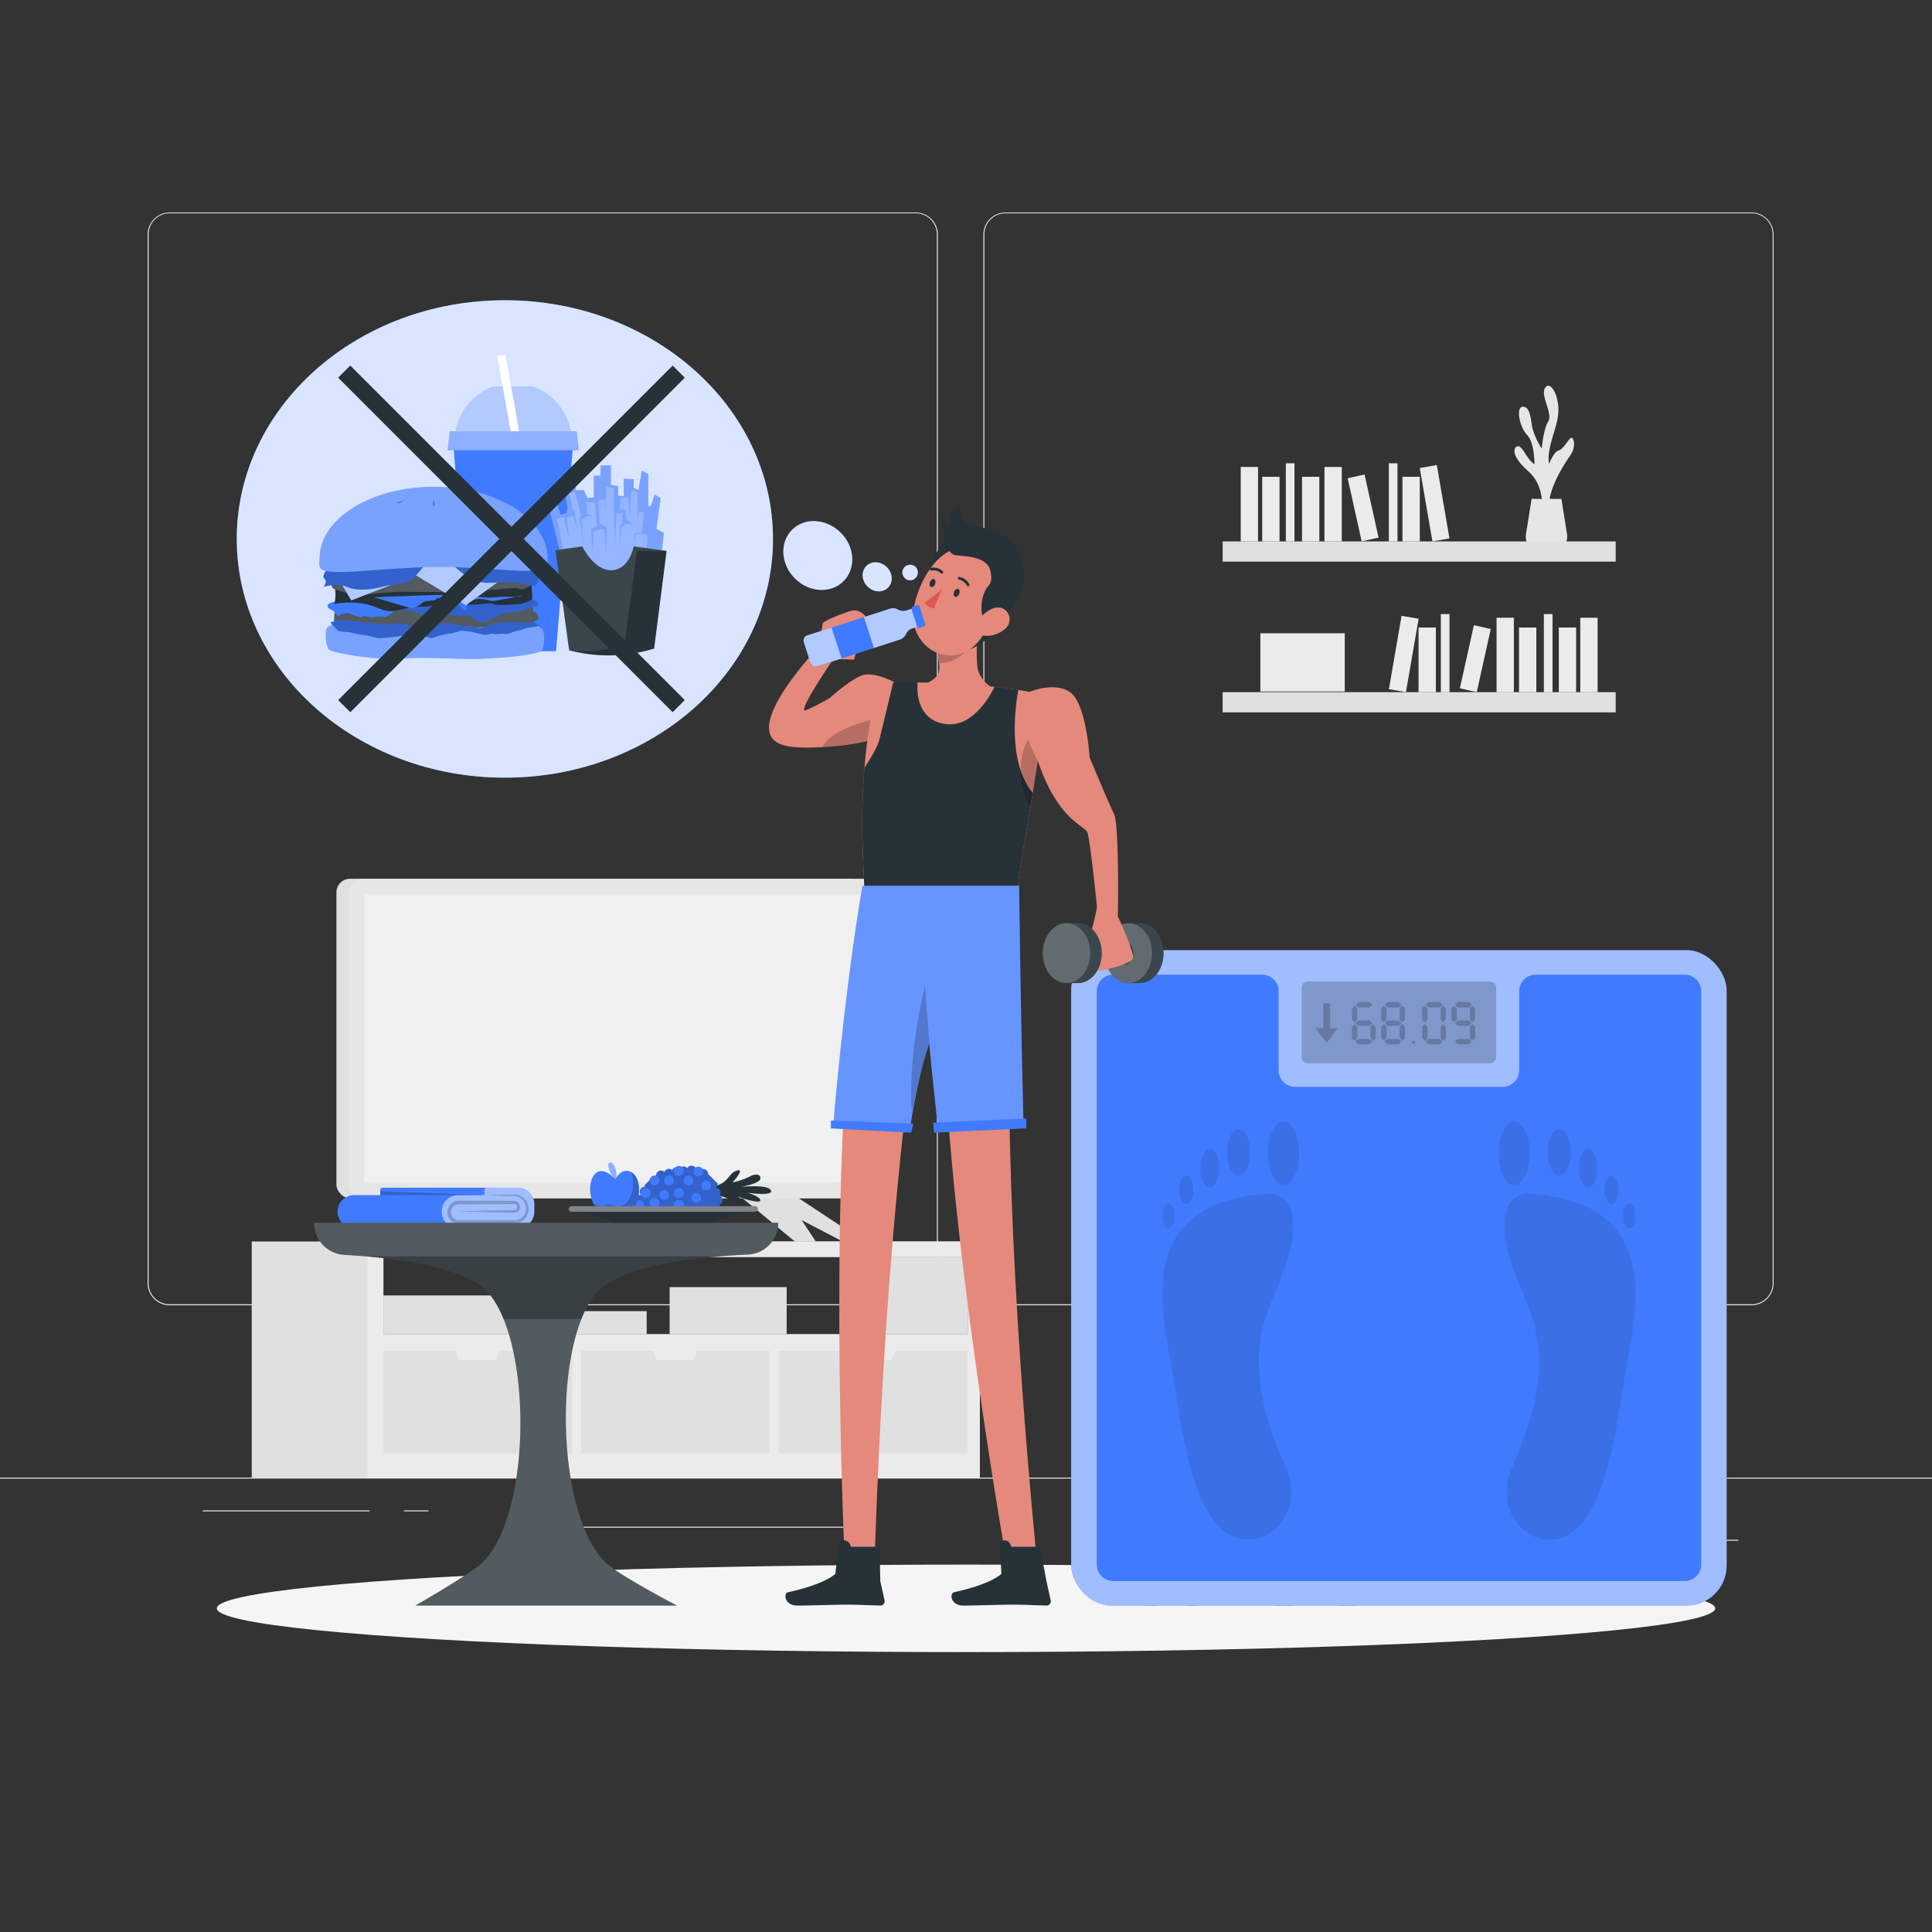 <svg xmlns="http://www.w3.org/2000/svg" viewBox="0 0 500 500"><rect x="0" y="0" width="500" height="500" fill="#333333" stroke="none"/><g id="freepik--background-complete--inject-59"><rect y="382.4" width="500" height="0.25" style="fill:#ebebeb"></rect><rect x="416.78" y="398.49" width="33.12" height="0.25" style="fill:#ebebeb"></rect><rect x="322.53" y="401.21" width="8.69" height="0.25" style="fill:#ebebeb"></rect><rect x="396.59" y="389.21" width="19.19" height="0.25" style="fill:#ebebeb"></rect><rect x="52.46" y="390.89" width="43.19" height="0.25" style="fill:#ebebeb"></rect><rect x="104.56" y="390.89" width="6.33" height="0.25" style="fill:#ebebeb"></rect><rect x="131.47" y="395.11" width="93.68" height="0.25" style="fill:#ebebeb"></rect><path d="M237,337.8H43.91a5.71,5.71,0,0,1-5.7-5.71V60.66A5.71,5.71,0,0,1,43.91,55H237a5.71,5.71,0,0,1,5.71,5.71V332.09A5.71,5.71,0,0,1,237,337.8ZM43.91,55.2a5.46,5.46,0,0,0-5.45,5.46V332.09a5.46,5.46,0,0,0,5.45,5.46H237a5.47,5.47,0,0,0,5.46-5.46V60.66A5.47,5.47,0,0,0,237,55.2Z" style="fill:#ebebeb"></path><path d="M453.31,337.8H260.21a5.72,5.72,0,0,1-5.71-5.71V60.66A5.72,5.72,0,0,1,260.21,55h193.1A5.71,5.71,0,0,1,459,60.66V332.09A5.71,5.71,0,0,1,453.31,337.8ZM260.21,55.2a5.47,5.47,0,0,0-5.46,5.46V332.09a5.47,5.47,0,0,0,5.46,5.46h193.1a5.47,5.47,0,0,0,5.46-5.46V60.66a5.47,5.47,0,0,0-5.46-5.46Z" style="fill:#ebebeb"></path><polygon points="204.12 308.4 195.69 308.4 190.12 308.4 205.71 321.3 208.57 321.3 211.12 321.3 207.48 315.77 218.1 321.3 220.66 321.3 223.68 321.3 204.12 308.4" style="fill:#e0e0e0"></polygon><polygon points="93.63 321.3 99.22 321.3 111.6 314.85 106.2 321.3 111.6 321.3 127.19 308.4 113.19 308.4 93.63 321.3" style="fill:#e0e0e0"></polygon><polygon points="108.74 321.3 121.62 308.4 113.19 308.4 93.63 321.3 96.65 321.3 111.6 313.08 106.2 321.3 108.74 321.3" style="fill:#f0f0f0"></polygon><path d="M65.15,321.3v61.18H253.57V321.3Zm185.34,24H99.22v-20H250.49Z" style="fill:#e0e0e0"></path><path d="M95.1,321.3v61.18H253.57V321.3Zm155.39,24H99.22v-20H250.49Z" style="fill:#ebebeb"></path><rect x="222.91" y="325.27" width="27.58" height="19.99" style="fill:#e0e0e0"></rect><rect x="99.22" y="335.26" width="39.94" height="10" style="fill:#e0e0e0"></rect><rect x="141.67" y="339.32" width="25.69" height="5.94" style="fill:#e0e0e0"></rect><rect x="173.3" y="333.11" width="30.29" height="12.15" style="fill:#e0e0e0"></rect><polygon points="129.29 349.61 128.55 352 118.73 352 118 349.61 99.22 349.61 99.22 376.16 148.07 376.16 148.07 349.61 129.29 349.61" style="fill:#e0e0e0"></polygon><polygon points="180.43 349.61 179.7 352 169.88 352 169.14 349.61 150.36 349.61 150.36 376.16 199.22 376.16 199.22 349.61 180.43 349.61" style="fill:#e0e0e0"></polygon><polygon points="231.58 349.61 230.84 352 221.02 352 220.29 349.61 201.51 349.61 201.51 376.16 250.36 376.16 250.36 349.61 231.58 349.61" style="fill:#e0e0e0"></polygon><rect x="87.06" y="227.42" width="136.85" height="82.69" rx="3.53" style="fill:#e0e0e0"></rect><rect x="90.27" y="227.42" width="136.85" height="82.69" rx="3.53" style="fill:#e6e6e6"></rect><rect x="121.37" y="204.36" width="74.65" height="128.81" transform="translate(427.46 110.06) rotate(90)" style="fill:#f0f0f0"></rect><circle cx="158.06" cy="167.78" r="18.94" style="fill:#e0e0e0"></circle><circle cx="158.06" cy="167.78" r="16.1" style="fill:#f0f0f0"></circle><polyline points="158.82 156.74 158.82 167.99 166.28 163.77" style="fill:#f0f0f0"></polyline><path d="M158.82,169a1,1,0,0,1-1-1V156.74a1,1,0,0,1,2,0v9.54l6-3.38a1,1,0,0,1,1.37.38,1,1,0,0,1-.38,1.36l-7.46,4.22A1,1,0,0,1,158.82,169Z" style="fill:#e0e0e0"></path><path d="M399,131.85s.92-6-3.48-9.89-4-6.16-2.75-6.46,2.41,3.56,4.35,4.62c0,0,.06-5.5-1.9-7.53s-3-7.25-1.13-7.34,2.06,3.1,2.45,5.36a18.94,18.94,0,0,0,2.46,5.46s.41-4.93,1.68-7-2.11-6.66-.81-8.69,3.62,1.84,3.43,6.18-3.09,9-2.42,13.52c0,0,1.28-3.18,2.43-3.47s2.31-2.4,3.08-3.18,1.74,1.92,0,4.43-6.18,9.23-5.51,14.66Z" style="fill:#e6e6e6"></path><path d="M396.38,129.11l-1.44,9a4.58,4.58,0,0,0,4.53,5.31H401a4.58,4.58,0,0,0,4.53-5.31l-1.44-9Z" style="fill:#e6e6e6"></path><rect x="316.42" y="140.12" width="101.72" height="5.23" style="fill:#e0e0e0"></rect><rect x="321.1" y="120.85" width="4.48" height="19.27" style="fill:#ebebeb"></rect><rect x="342.77" y="120.85" width="4.48" height="19.27" style="fill:#ebebeb"></rect><rect x="369.04" y="120.61" width="4.48" height="19.27" transform="translate(-16.73 64.95) rotate(-9.78)" style="fill:#ebebeb"></rect><rect x="326.66" y="123.39" width="4.48" height="16.73" style="fill:#ebebeb"></rect><rect x="336.96" y="123.39" width="4.48" height="16.73" style="fill:#ebebeb"></rect><rect x="362.96" y="123.39" width="4.48" height="16.73" style="fill:#ebebeb"></rect><rect x="350.53" y="123.11" width="4.48" height="16.73" transform="translate(-20.12 79.64) rotate(-12.53)" style="fill:#ebebeb"></rect><rect x="332.77" y="119.9" width="2.24" height="20.22" style="fill:#ebebeb"></rect><rect x="359.43" y="119.9" width="2.24" height="20.22" style="fill:#ebebeb"></rect><rect x="316.42" y="179.14" width="101.72" height="5.23" transform="translate(734.56 363.5) rotate(180)" style="fill:#e0e0e0"></rect><rect x="408.98" y="159.87" width="4.48" height="19.27" transform="translate(822.44 339.01) rotate(180)" style="fill:#ebebeb"></rect><rect x="387.31" y="159.87" width="4.48" height="19.27" transform="translate(779.1 339.01) rotate(180)" style="fill:#ebebeb"></rect><rect x="361.04" y="159.63" width="4.48" height="19.27" transform="translate(692.54 397.76) rotate(-170.22)" style="fill:#ebebeb"></rect><rect x="403.43" y="162.41" width="4.48" height="16.73" transform="translate(811.33 341.54) rotate(180)" style="fill:#ebebeb"></rect><rect x="393.13" y="162.41" width="4.48" height="16.73" transform="translate(790.73 341.54) rotate(180)" style="fill:#ebebeb"></rect><rect x="367.13" y="162.41" width="4.48" height="16.73" transform="translate(738.73 341.54) rotate(180)" style="fill:#ebebeb"></rect><rect x="379.56" y="162.12" width="4.48" height="16.73" transform="translate(717.53 419.72) rotate(-167.47)" style="fill:#ebebeb"></rect><rect x="399.55" y="158.91" width="2.24" height="20.22" transform="translate(801.34 338.05) rotate(180)" style="fill:#ebebeb"></rect><rect x="372.9" y="158.91" width="2.24" height="20.22" transform="translate(748.03 338.05) rotate(180)" style="fill:#ebebeb"></rect><rect x="326.18" y="163.89" width="21.84" height="15.07" transform="translate(674.2 342.85) rotate(180)" style="fill:#ebebeb"></rect></g><g id="freepik--Shadow--inject-59"><ellipse id="freepik--path--inject-59" cx="250" cy="416.24" rx="193.89" ry="11.32" style="fill:#f5f5f5"></ellipse></g><g id="freepik--Dumbbells--inject-59"><path d="M346.93,400h3c3.39,0,6.14,3.47,6.14,7.76s-2.75,7.76-6.14,7.76h-3c-3.4,0-6.14-3.47-6.14-7.76S343.53,400,346.93,400Z" style="fill:#263238"></path><path d="M346.93,400h3c3.39,0,6.14,3.47,6.14,7.76s-2.75,7.76-6.14,7.76h-3c-3.4,0-6.14-3.47-6.14-7.76S343.53,400,346.93,400Z" style="fill:#fff;opacity:0.1;isolation:isolate"></path><ellipse cx="346.93" cy="407.76" rx="6.14" ry="7.76" style="fill:#fff;opacity:0.2;isolation:isolate"></ellipse><path d="M334.67,404.75h11.16c1.32,0,2.39,1.35,2.39,3s-1.07,3-2.39,3H334.67c-1.32,0-2.39-1.35-2.39-3S333.35,404.75,334.67,404.75Z" style="fill:#263238"></path><path d="M330.93,400h3c3.39,0,6.14,3.47,6.14,7.76s-2.75,7.76-6.14,7.76h-3c-3.4,0-6.14-3.47-6.14-7.76S327.53,400,330.93,400Z" style="fill:#263238"></path><path d="M330.93,400h3c3.39,0,6.14,3.47,6.14,7.76s-2.75,7.76-6.14,7.76h-3c-3.4,0-6.14-3.47-6.14-7.76S327.53,400,330.93,400Z" style="fill:#fff;opacity:0.1;isolation:isolate"></path><ellipse cx="330.93" cy="407.76" rx="6.14" ry="7.76" style="fill:#fff;opacity:0.2;isolation:isolate"></ellipse><path d="M298.94,415.52h-2c-2.25,0-4.08-2.31-4.08-5.15s1.83-5.15,4.08-5.15h2c2.25,0,4.08,2.3,4.08,5.15S301.19,415.52,298.94,415.52Z" style="fill:#263238"></path><path d="M298.94,415.52h-2c-2.25,0-4.08-2.31-4.08-5.15s1.83-5.15,4.08-5.15h2c2.25,0,4.08,2.3,4.08,5.15S301.19,415.52,298.94,415.52Z" style="fill:#fff;opacity:0.1;isolation:isolate"></path><path d="M303,410.37c0-2.85-1.83-5.15-4.08-5.15s-4.08,2.3-4.08,5.15,1.83,5.15,4.08,5.15S303,413.21,303,410.37Z" style="fill:#fff;opacity:0.2;isolation:isolate"></path><path d="M307.08,412.37h-7.41a2.05,2.05,0,0,1,0-4h7.41a2.06,2.06,0,0,1,0,4Z" style="fill:#263238"></path><path d="M309.56,415.52h-2c-2.25,0-4.08-2.31-4.08-5.15s1.83-5.15,4.08-5.15h2c2.25,0,4.08,2.3,4.08,5.15S311.81,415.52,309.56,415.52Z" style="fill:#263238"></path><path d="M309.56,415.52h-2c-2.25,0-4.08-2.31-4.08-5.15s1.83-5.15,4.08-5.15h2c2.25,0,4.08,2.3,4.08,5.15S311.81,415.52,309.56,415.52Z" style="fill:#fff;opacity:0.1;isolation:isolate"></path><path d="M313.64,410.37c0-2.85-1.83-5.15-4.08-5.15s-4.07,2.3-4.07,5.15,1.82,5.15,4.07,5.15S313.64,413.21,313.64,410.37Z" style="fill:#fff;opacity:0.2;isolation:isolate"></path></g><g id="freepik--weighing-machine--inject-59"><rect x="277.22" y="245.9" width="169.63" height="169.63" rx="10.38" style="fill:#407BFF"></rect><rect x="277.22" y="245.9" width="169.63" height="169.63" rx="10.38" style="fill:#fff;opacity:0.5;isolation:isolate"></rect><path d="M393.16,256.51V277a4.27,4.27,0,0,1-4.27,4.27H335.18a4.27,4.27,0,0,1-4.27-4.27V256.51a4.27,4.27,0,0,0-4.27-4.27H288.12a4.27,4.27,0,0,0-4.27,4.27v148.4a4.27,4.27,0,0,0,4.27,4.27H436a4.27,4.27,0,0,0,4.27-4.27V256.51a4.27,4.27,0,0,0-4.27-4.27H397.43A4.27,4.27,0,0,0,393.16,256.51Z" style="fill:#407BFF"></path><rect x="336.87" y="254.04" width="50.33" height="21.13" rx="1.49" style="opacity:0.2;isolation:isolate"></rect><g style="opacity:0.2;isolation:isolate"><polygon points="362.01 260.73 362.7 260.04 362.01 259.35 359.05 259.35 358.36 260.04 359.05 260.73 362.01 260.73"></polygon><polygon points="359.05 268.88 358.36 269.56 359.05 270.25 362.01 270.25 362.7 269.56 362.01 268.88 359.05 268.88"></polygon><polygon points="358.36 264.8 359.05 265.49 362.01 265.49 362.7 264.8 362.01 264.11 359.05 264.11 358.36 264.8"></polygon><polygon points="358.84 263.89 358.84 260.94 358.15 260.25 357.46 260.94 357.46 263.89 358.15 264.58 358.84 263.89"></polygon><polygon points="358.84 265.71 358.15 265.02 357.46 265.71 357.46 268.67 358.15 269.36 358.84 268.67 358.84 265.71"></polygon><polygon points="362.91 260.25 362.22 260.94 362.22 263.89 362.91 264.58 363.6 263.89 363.6 260.94 362.91 260.25"></polygon><polygon points="362.22 265.71 362.22 268.67 362.91 269.36 363.6 268.67 363.6 265.71 362.91 265.02 362.22 265.71"></polygon></g><g style="opacity:0.2;isolation:isolate"><polygon points="354.45 260.73 355.14 260.04 354.45 259.35 351.49 259.35 350.81 260.04 351.49 260.73 354.45 260.73"></polygon><polygon points="351.49 268.88 350.81 269.56 351.49 270.25 354.45 270.25 355.14 269.56 354.45 268.88 351.49 268.88"></polygon><polygon points="350.81 264.8 351.49 265.49 354.45 265.49 355.14 264.8 354.45 264.11 351.49 264.11 350.81 264.8"></polygon><polygon points="351.28 263.89 351.28 260.94 350.59 260.25 349.9 260.94 349.9 263.89 350.59 264.58 351.28 263.89"></polygon><polygon points="351.28 265.71 350.59 265.02 349.9 265.71 349.9 268.67 350.59 269.36 351.28 268.67 351.28 265.71"></polygon><polygon points="354.66 265.71 354.66 268.67 355.35 269.36 356.04 268.67 356.04 265.71 355.35 265.02 354.66 265.71"></polygon></g><g style="opacity:0.2;isolation:isolate"><polygon points="372.61 260.73 373.3 260.04 372.61 259.35 369.66 259.35 368.97 260.04 369.66 260.73 372.61 260.73"></polygon><polygon points="369.66 268.88 368.97 269.56 369.66 270.25 372.61 270.25 373.3 269.56 372.61 268.88 369.66 268.88"></polygon><polygon points="369.44 263.89 369.44 260.94 368.76 260.25 368.07 260.94 368.07 263.89 368.76 264.58 369.44 263.89"></polygon><polygon points="369.44 265.71 368.76 265.02 368.07 265.71 368.07 268.67 368.76 269.36 369.44 268.67 369.44 265.71"></polygon><polygon points="373.51 260.25 372.82 260.94 372.82 263.89 373.51 264.58 374.2 263.89 374.2 260.94 373.51 260.25"></polygon><polygon points="372.82 265.71 372.82 268.67 373.51 269.36 374.2 268.67 374.2 265.71 373.51 265.02 372.82 265.71"></polygon></g><g style="opacity:0.2;isolation:isolate"><polygon points="380.17 260.73 380.86 260.04 380.17 259.35 377.21 259.35 376.53 260.04 377.21 260.73 380.17 260.73"></polygon><polygon points="377.21 268.88 376.53 269.56 377.21 270.25 380.17 270.25 380.86 269.56 380.17 268.88 377.21 268.88"></polygon><polygon points="376.53 264.8 377.21 265.49 380.17 265.49 380.86 264.8 380.17 264.11 377.21 264.11 376.53 264.8"></polygon><polygon points="377 263.89 377 260.94 376.32 260.25 375.63 260.94 375.63 263.89 376.32 264.58 377 263.89"></polygon><polygon points="381.07 260.25 380.38 260.94 380.38 263.89 381.07 264.58 381.76 263.89 381.76 260.94 381.07 260.25"></polygon><polygon points="380.38 265.71 380.38 268.67 381.07 269.36 381.76 268.67 381.76 265.71 381.07 265.02 380.38 265.71"></polygon></g><rect x="365.47" y="269.38" width="0.72" height="0.72" transform="translate(297.93 -179.68) rotate(45.01)" style="opacity:0.2;isolation:isolate"></rect><polygon points="344.23 266.1 344.23 259.65 342.44 259.65 342.44 266.1 340.48 266.1 343.33 269.95 346.18 266.1 344.23 266.1" style="opacity:0.2;isolation:isolate"></polygon><path d="M397.2,309a7.34,7.34,0,0,0-4.92.81,5.92,5.92,0,0,0-2.39,3.54c-2.6,9.77,5.39,21.57,7.41,30.46,3,13-1.28,25.05-6.08,36.21-3.86,9,1.41,17.57,8.65,18.38,15.05,1.7,18.27-28.13,20.56-42,1.83-11.11,5.45-25-.23-35.29C415.21,312,405.15,309.77,397.2,309Z" style="opacity:0.1;isolation:isolate"></path><path d="M391.86,306.64c2.24,0,4.06-3.67,4.06-8.2s-1.82-8.21-4.06-8.21-4.05,3.68-4.05,8.21S389.62,306.64,391.86,306.64Z" style="opacity:0.1;isolation:isolate"></path><path d="M403.52,304.21c1.64,0,3-2.69,3-6s-1.33-6-3-6-3,2.69-3,6S401.88,304.21,403.52,304.21Z" style="opacity:0.1;isolation:isolate"></path><path d="M411,307.33c1.35,0,2.45-2.23,2.45-5s-1.1-5-2.45-5-2.46,2.22-2.46,5S409.66,307.33,411,307.33Z" style="opacity:0.1;isolation:isolate"></path><ellipse cx="417.04" cy="307.92" rx="1.83" ry="3.71" style="opacity:0.1;isolation:isolate"></ellipse><path d="M421.66,317.9c.89,0,1.6-1.45,1.6-3.24s-.71-3.23-1.6-3.23-1.6,1.44-1.6,3.23S420.78,317.9,421.66,317.9Z" style="opacity:0.1;isolation:isolate"></path><path d="M334.18,313.37a5.92,5.92,0,0,0-2.39-3.54,7.36,7.36,0,0,0-4.93-.81c-7.94.75-18,3-23,12.07-5.68,10.31-2.06,24.18-.23,35.29,2.29,13.91,5.51,43.74,20.56,42,7.24-.81,12.51-9.39,8.65-18.38-4.8-11.16-9-23.21-6.08-36.21C328.79,334.94,336.78,323.14,334.18,313.37Z" style="opacity:0.1;isolation:isolate"></path><path d="M332.21,290.23c-2.24,0-4.06,3.68-4.06,8.21s1.82,8.2,4.06,8.2,4.05-3.67,4.05-8.2S334.45,290.23,332.21,290.23Z" style="opacity:0.1;isolation:isolate"></path><path d="M320.55,304.21c1.64,0,3-2.69,3-6s-1.33-6-3-6-3,2.69-3,6S318.91,304.21,320.55,304.21Z" style="opacity:0.1;isolation:isolate"></path><path d="M313.05,307.33c1.36,0,2.46-2.23,2.46-5s-1.1-5-2.46-5-2.45,2.22-2.45,5S311.7,307.33,313.05,307.33Z" style="opacity:0.1;isolation:isolate"></path><path d="M307,311.63c1,0,1.83-1.66,1.83-3.71s-.82-3.71-1.83-3.71-1.84,1.66-1.84,3.71S306,311.63,307,311.63Z" style="opacity:0.1;isolation:isolate"></path><path d="M302.41,317.9c.88,0,1.6-1.45,1.6-3.24s-.72-3.23-1.6-3.23-1.6,1.44-1.6,3.23S301.52,317.9,302.41,317.9Z" style="opacity:0.1;isolation:isolate"></path></g><g id="freepik--Table--inject-59"><path d="M182.83,307.21a7.49,7.49,0,0,0,4.25-1.11c1.75-1.25,2-2.79,3.85-3.2S189.6,306,189.6,306a19,19,0,0,0,4.31-1.45c1.44-.84,3-.81,2.88.48s-5,2.13-5,2.13,6.35-.65,7.55.67-2.13,1.36-5.87.86c0,0,3.47,1,3.28,2s-5.85-1-5.85-1,2.15,1.22,1.77,2.23-4.9-3.33-9.54-2.66S182.83,307.21,182.83,307.21Z" style="fill:#263238"></path><path d="M187,310.53a1.24,1.24,0,0,0-.77-1.16,1.28,1.28,0,0,0,.26-.74,1.25,1.25,0,0,0-1.26-1.25l-.12,0a1.23,1.23,0,0,0,.64-1.07,222.75,222.75,0,0,1-2.51-2.51,1.27,1.27,0,0,0-1.26-1.26,1.21,1.21,0,0,0-.88.37,1.25,1.25,0,0,0-.89-.37l-.08,0a1.24,1.24,0,0,0-1.18-.86,1.21,1.21,0,0,0-1.06.64,1.22,1.22,0,0,0-1.92.08,1.24,1.24,0,0,0-2,.44,1.22,1.22,0,0,0-2,.48,1.25,1.25,0,0,0-2.15.87.36.36,0,0,0,0,.1,1.29,1.29,0,0,0-.48-.1,222.75,222.75,0,0,1-2.51,2.51,1.34,1.34,0,0,0,.09.46l-.09,0a1.25,1.25,0,0,0-.91,2.11l-.09,0a1.24,1.24,0,0,0-.93,2.08,1.24,1.24,0,0,0-.8,1.16,1.25,1.25,0,0,0,2.38.53,37.77,37.77,0,0,0,8.51.73c4.21,0,7.78-.37,9-.88a1.25,1.25,0,0,0,2.44-.38,1.22,1.22,0,0,0-.32-.81A1.26,1.26,0,0,0,187,310.53Z" style="fill:#407BFF"></path><path d="M187,310.53a1.24,1.24,0,0,0-.77-1.16,1.28,1.28,0,0,0,.26-.74,1.25,1.25,0,0,0-1.26-1.25l-.12,0a1.23,1.23,0,0,0,.64-1.07,222.75,222.75,0,0,1-2.51-2.51,1.27,1.27,0,0,0-1.26-1.26,1.21,1.21,0,0,0-.88.37,1.25,1.25,0,0,0-.89-.37l-.08,0a1.24,1.24,0,0,0-1.18-.86,1.21,1.21,0,0,0-1.06.64,1.22,1.22,0,0,0-1.92.08,1.24,1.24,0,0,0-2,.44,1.22,1.22,0,0,0-2,.48,1.25,1.25,0,0,0-2.15.87.36.36,0,0,0,0,.1,1.29,1.29,0,0,0-.48-.1,222.75,222.75,0,0,1-2.51,2.51,1.34,1.34,0,0,0,.09.46l-.09,0a1.25,1.25,0,0,0-.91,2.11l-.09,0a1.24,1.24,0,0,0-.93,2.08,1.24,1.24,0,0,0-.8,1.16,1.25,1.25,0,0,0,2.38.53,37.77,37.77,0,0,0,8.51.73c4.21,0,7.78-.37,9-.88a1.25,1.25,0,0,0,2.44-.38,1.22,1.22,0,0,0-.32-.81A1.26,1.26,0,0,0,187,310.53Z" style="opacity:0.2"></path><path d="M170.65,305.49a1.26,1.26,0,1,1-1.26-1.26A1.25,1.25,0,0,1,170.65,305.49Z" style="fill:#407BFF"></path><path d="M173.16,309.27A1.26,1.26,0,1,1,171.9,308,1.26,1.26,0,0,1,173.16,309.27Z" style="fill:#407BFF"></path><path d="M174.42,305.49a1.26,1.26,0,1,1-1.26-1.26A1.26,1.26,0,0,1,174.42,305.49Z" style="fill:#407BFF"></path><path d="M176.93,308.74a1.26,1.26,0,1,1-1.26-1.25A1.25,1.25,0,0,1,176.93,308.74Z" style="fill:#407BFF"></path><path d="M168.39,308.74a1.26,1.26,0,1,1-1.25-1.25A1.25,1.25,0,0,1,168.39,308.74Z" style="fill:#407BFF"></path><path d="M170.65,311.25a1.26,1.26,0,1,1-1.26-1.25A1.25,1.25,0,0,1,170.65,311.25Z" style="fill:#407BFF"></path><path d="M166.66,311.78a1.26,1.26,0,1,1-2.51,0,1.26,1.26,0,0,1,2.51,0Z" style="fill:#407BFF"></path><path d="M179.44,305.49a1.26,1.26,0,1,1-1.26-1.26A1.25,1.25,0,0,1,179.44,305.49Z" style="fill:#407BFF"></path><circle cx="180.18" cy="310" r="1.26" style="fill:#407BFF"></circle><path d="M176.93,311.78a1.26,1.26,0,1,1-1.26-1.25A1.26,1.26,0,0,1,176.93,311.78Z" style="fill:#407BFF"></path><path d="M176.93,303a1.26,1.26,0,1,1-1.26-1.26A1.25,1.25,0,0,1,176.93,303Z" style="fill:#407BFF"></path><path d="M184,306.74a1.26,1.26,0,1,1-1.26-1.25A1.26,1.26,0,0,1,184,306.74Z" style="fill:#407BFF"></path><path d="M182,303.19a1.26,1.26,0,1,1-1.26-1.26A1.25,1.25,0,0,1,182,303.19Z" style="fill:#407BFF"></path><path d="M159.32,305.48s-2.41-3-1.77-4.34S160.12,302.77,159.32,305.48Z" style="fill:#407BFF"></path><path d="M159.32,305.48s-2.41-3-1.77-4.34S160.12,302.77,159.32,305.48Z" style="fill:#fff;opacity:0.4"></path><path d="M159.26,305.2s1.73-3.52,4.42-1.65c3.4,2.36,1.68,13.13-4.42,9.73a4.05,4.05,0,0,1-5.86-2.17C151.48,306.77,153.79,299.43,159.26,305.2Z" style="fill:#407BFF"></path><path d="M159.26,313.27s-3.6,2-5.58-1.62a4.45,4.45,0,0,0,4-.1c5.23,2.92,7.24-4.6,5.56-8.28a2.39,2.39,0,0,1,.48.28C167.08,305.9,165.36,316.68,159.26,313.27Z" style="opacity:0.2"></path><path d="M99,307.37h35a4.28,4.28,0,0,1,4.28,4.28v1.92a4.28,4.28,0,0,1-4.28,4.28H91.66a4.29,4.29,0,0,1-4.29-4.28h0a4.28,4.28,0,0,1,4.29-4.28h6.75V308A.62.62,0,0,1,99,307.37Z" style="fill:#407BFF"></path><path d="M126,307.37h8a4.28,4.28,0,0,1,4.28,4.28v1.92a4.28,4.28,0,0,1-4.28,4.28h-15.4a4.29,4.29,0,0,1-4.29-4.28h0a4.28,4.28,0,0,1,4.29-4.28h6.75V308A.62.62,0,0,1,126,307.37Z" style="fill:#fff;opacity:0.5;isolation:isolate"></path><path d="M125.41,309.29l4.57-.14,2.29,0c.39,0,.75,0,1.16,0a3.42,3.42,0,0,1,1.18.3,3.74,3.74,0,0,1,2.16,4.05,3.82,3.82,0,0,1-3.48,3.13c-3.09.09-6.11.06-9.17.09l-4.57,0a8.69,8.69,0,0,1-1.22,0,3,3,0,0,1-1.26-.5,3.08,3.08,0,0,1-1.29-2.31,3,3,0,0,1,1-2.43,2.84,2.84,0,0,1,1.18-.64,4.15,4.15,0,0,1,1.27-.11l4.57,0c3,0,6.1,0,9.15.07a1.58,1.58,0,0,1,1.31.56,1.53,1.53,0,0,1,.27,1.41,1.49,1.49,0,0,1-1,1,2,2,0,0,1-.66.06h-.57l-4.58-.07c-3-.09-6.1-.13-9.15-.25,3-.11,6.1-.16,9.15-.24l4.58-.07a6.19,6.19,0,0,0,1-.06.8.8,0,0,0-.37-1.55c-3,.06-6.1.05-9.15.07l-4.57,0a3.34,3.34,0,0,0-1,.09,1.85,1.85,0,0,0-.8.44,2.06,2.06,0,0,0,1,3.56,7.21,7.21,0,0,0,1.07,0l4.57,0,9.13.06a3.11,3.11,0,0,0,2.9-2.49,3.19,3.19,0,0,0-1.74-3.49,3.26,3.26,0,0,0-1-.31c-.34,0-.74,0-1.12,0l-2.29-.05Z" style="opacity:0.2"></path><polygon points="98.41 309.29 125.41 309.29 98.41 308.29 98.41 309.29" style="opacity:0.2"></polygon><path d="M81.27,316.45H201.41a8.24,8.24,0,0,1-7.88,8.23c-12.91.58-32.77,2.63-39.07,9.77-11.74,13.32-10.61,60.1,3.46,70.93,4.41,3.4,17.26,10.14,17.26,10.14H107.49s12-6.88,16.19-10.14c14-10.92,14.39-57.67,2.59-70.93-6-6.8-24.67-9-37.16-9.69A8.32,8.32,0,0,1,81.27,316.45Z" style="fill:#263238"></path><path d="M81.27,316.45H201.41a8.24,8.24,0,0,1-7.88,8.23c-12.91.58-32.77,2.63-39.07,9.77-11.74,13.32-10.61,60.1,3.46,70.93,4.41,3.4,17.26,10.14,17.26,10.14H107.49s12-6.88,16.19-10.14c14-10.92,14.39-57.67,2.59-70.93-6-6.8-24.67-9-37.16-9.69A8.32,8.32,0,0,1,81.27,316.45Z" style="fill:#fff;opacity:0.2"></path><path d="M186.53,325.12c-12.21,1-26.83,3.39-32.07,9.33a23.59,23.59,0,0,0-4,6.88H130.31a23.9,23.9,0,0,0-4-6.88c-5.26-5.91-20-8.34-32-9.33Z" style="opacity:0.3;isolation:isolate"></path><polygon points="194.63 312.87 148.68 312.87 158.72 316.45 184.59 316.45 194.63 312.87" style="fill:#263238"></polygon><path d="M195.39,313.61H147.92a.73.73,0,0,1-.73-.73h0a.73.73,0,0,1,.73-.72h47.47a.73.73,0,0,1,.73.72h0A.73.73,0,0,1,195.39,313.61Z" style="fill:#263238"></path><path d="M195.39,313.61H147.92a.73.73,0,0,1-.73-.73h0a.73.73,0,0,1,.73-.72h47.47a.73.73,0,0,1,.73.72h0A.73.73,0,0,1,195.39,313.61Z" style="fill:#fff;opacity:0.4"></path></g><g id="freepik--speech-bubble--inject-59"><ellipse cx="130.66" cy="139.48" rx="69.39" ry="61.78" style="fill:#407BFF"></ellipse><ellipse cx="130.66" cy="139.48" rx="69.39" ry="61.78" style="fill:#fff;opacity:0.8;isolation:isolate"></ellipse><path d="M218.29,150.42c3.27-3.28,3-8.91-.73-12.58s-9.31-4-12.58-.73-2.94,8.9.73,12.58S215,153.69,218.29,150.42Z" style="fill:#407BFF"></path><path d="M218.29,150.42c3.27-3.28,3-8.91-.73-12.58s-9.31-4-12.58-.73-2.94,8.9.73,12.58S215,153.69,218.29,150.42Z" style="fill:#fff;opacity:0.8;isolation:isolate"></path><ellipse cx="227.02" cy="149.28" rx="3.54" ry="3.97" transform="translate(-39.07 204.25) rotate(-45)" style="fill:#407BFF"></ellipse><ellipse cx="227.02" cy="149.28" rx="3.54" ry="3.97" transform="translate(-39.07 204.25) rotate(-45)" style="fill:#fff;opacity:0.8;isolation:isolate"></ellipse><path d="M236.78,149.72a2,2,0,1,0-2.65-.15A1.89,1.89,0,0,0,236.78,149.72Z" style="fill:#407BFF"></path><path d="M236.78,149.72a2,2,0,1,0-2.65-.15A1.89,1.89,0,0,0,236.78,149.72Z" style="fill:#fff;opacity:0.8;isolation:isolate"></path><path d="M138,100.1H127.69a15.11,15.11,0,0,0-10,13.9h30.21A15.12,15.12,0,0,0,138,100.1Z" style="fill:#407BFF"></path><path d="M138,100.1H127.69a15.11,15.11,0,0,0-10,13.9h30.21A15.12,15.12,0,0,0,138,100.1Z" style="fill:#fff;opacity:0.6;isolation:isolate"></path><rect x="131.58" y="91.71" width="2.14" height="32.98" transform="translate(-17.09 25.25) rotate(-10.22)" style="fill:#fff"></rect><polygon points="143.9 168.53 121.74 168.53 117.25 114.29 148.38 114.29 143.9 168.53" style="fill:#407BFF"></polygon><polygon points="149.79 116.51 115.84 116.51 116.42 111.63 149.21 111.63 149.79 116.51" style="fill:#407BFF"></polygon><polygon points="149.79 116.51 115.84 116.51 116.42 111.63 149.21 111.63 149.79 116.51" style="fill:#fff;opacity:0.4;isolation:isolate"></polygon><path d="M146.31,148.3,142,131.11l2.16-1.22.83,3.32,2.11-.55-1.44-9,2.66-.56.78,3.77h2l.89,2,1.66-.11v-5.66h1.78v-2.66h2.66v5.1l1.89.22v2.55l1.44.11V123.9L164,124v2.22l1.22.66.89-5.1,1.66.89v8.43l.78-.33.85-2.78,1.59.89-1.11,8,1.92,1s-1.88,17.59-2.4,16.76S146.31,148.3,146.31,148.3Z" style="fill:#407BFF"></path><path d="M146.31,148.3,142,131.11l2.16-1.22.83,3.32,2.11-.55-1.44-9,2.66-.56.78,3.77h2l.89,2,1.66-.11v-5.66h1.78v-2.66h2.66v5.1l1.89.22v2.55l1.44.11V123.9L164,124v2.22l1.22.66.89-5.1,1.66.89v8.43l.78-.33.85-2.78,1.59.89-1.11,8,1.92,1s-1.88,17.59-2.4,16.76S146.31,148.3,146.31,148.3Z" style="fill:#fff;opacity:0.3;isolation:isolate"></path><path d="M146.2,144.58l-2-10.37,1.72-.27s1.33,5.76,1.33,5.6-.56-5.6-.56-5.6l1.67-.39,1.05,3.1-.77-4.6h-.45l-.83-4.38,1.5-.28,1.55,6.16-.44.44.94,6.6-.39-6,1.33-1h1.5l-1.44-.66-.22-2.94,2.27-.06.5,6.38-1.5.44.56,7,.05-6.17,1.94-.65.89.06.52,6.54v-7.15l-1.74-.73-.28-6.15,1.5-.39.28,2.66.24-5.77,1.87.23.38,15.58.34-9,1.6-.06v2.88l-.66.39-.11,5.35.44-5,1.39-.78,1.83.12-1.89-1.17-.22-2.66h-1.55l.22-3,2.05-.11.28,5,.55-7,1.56.72v7.16l.27-2.28,1.39.28-.5,5.15-2,.23.06,2.39.22-2.11,2.22-.17.94.28-.61,10L155.85,153Z" style="fill:#fff;opacity:0.2;isolation:isolate"></path><path d="M172.52,142.57l-3.23,25.28a40.26,40.26,0,0,1-22,.45l-3.54-25.89,6.93-1s3.12,6.41,7.69,6.17,5.63-6.17,5.63-6.17Z" style="fill:#263238"></path><path d="M172.52,142.57h-7.69l-3.1,23.53s-4.57,3.34-14.49,2.2l-3.54-25.89,6.93-1s3.12,6.41,7.69,6.17,5.63-6.17,5.63-6.17Z" style="fill:#fff;opacity:0.1;isolation:isolate"></path><path d="M87.3,161.08a12,12,0,0,0-2.53,1.25c-.73.59-.58,5,.46,5.84s12.27,2.74,18.11,2.29,11.61,0,17.9.07,18.26-.95,19-2.28.86-4.53,0-5.48-5.47-3.57-9.32-3S87.3,161.08,87.3,161.08Z" style="fill:#407BFF"></path><path d="M87.3,161.08a12,12,0,0,0-2.53,1.25c-.73.59-.58,5,.46,5.84s12.27,2.74,18.11,2.29,11.61,0,17.9.07,18.26-.95,19-2.28.86-4.53,0-5.48-5.47-3.57-9.32-3S87.3,161.08,87.3,161.08Z" style="fill:#fff;opacity:0.3;isolation:isolate"></path><path d="M86.78,157.37c-.17,1.12-.59,3.63,0,4.22s4.88,2.07,10.87,1.48,5.4-.44,12.35-.44,9.83.29,11.24.07,3.33-.44,5.84-.59,6.06-.45,7-.45,1.48.67,2.74-.07a26.83,26.83,0,0,1,2.55-1.3s-.11-1.51-.55-1.73-.74,0-.82-.52.08-.37-.29-.85-.89-1.11-.89-1.11Z" style="fill:#263238"></path><path d="M86.78,157.37c-.17,1.12-.59,3.63,0,4.22s4.88,2.07,10.87,1.48,5.4-.44,12.35-.44,9.83.29,11.24.07,3.33-.44,5.84-.59,6.06-.45,7-.45,1.48.67,2.74-.07a26.83,26.83,0,0,1,2.55-1.3s-.11-1.51-.55-1.73-.74,0-.82-.52.08-.37-.29-.85-.89-1.11-.89-1.11Z" style="fill:#fff;opacity:0.2;isolation:isolate"></path><path d="M106.82,158.18a16.75,16.75,0,0,0,6.88,1.12,42,42,0,0,1,5.17,0c1.78.14,1.11-.63,3.11.42s1.92,2.16,5.1.53,3.55-1.78,4.88-1.78a6.41,6.41,0,0,0,2.93-.29c1.14-.45,4.5-1.55,4.5-1.55s.11-1.56-2.77-1.63-33.43.89-34.31,1.63S106.82,158.18,106.82,158.18Z" style="fill:#407BFF"></path><path d="M106.82,158.18a16.75,16.75,0,0,0,6.88,1.12,42,42,0,0,1,5.17,0c1.78.14,1.11-.63,3.11.42s1.92,2.16,5.1.53,3.55-1.78,4.88-1.78a6.41,6.41,0,0,0,2.93-.29c1.14-.45,4.5-1.55,4.5-1.55s.11-1.56-2.77-1.63-33.43.89-34.31,1.63S106.82,158.18,106.82,158.18Z" style="opacity:0.2;isolation:isolate"></path><path d="M89.81,155s-4.88.74-5,1.63.81,1,1.51,1.54a3.76,3.76,0,0,1,1,1.34s1.93-1.41,3.63-.59,2.51.89,3,.59,1.42.39,2.89.16a6.65,6.65,0,0,1,2.58,0c1,.09,2.37-1.7,3.18-1.55s4.58-1.54,4.58-1.54Z" style="fill:#407BFF"></path><path d="M86.56,148.11a4.87,4.87,0,0,0,0,3.32,12.1,12.1,0,0,1,0,4.89,20.72,20.72,0,0,1,8,0c4,.89,4.88,2.49,8.73,1.6s2.66-.89,5.62-.89,7-1.25,10.5-.71,8-.54,8.15,0,6.93,0,6.93,0,3.26-.72,3.26-1.43-.45-8.15-.45-8.15Z" style="fill:#263238"></path><path d="M96.77,154.57s14.93-.6,16.93-.6,3.69.3,7.09.3,4,.59,7.33.3,6.28.08,6.72-.26-2.73.55-4.14.7-2.73.74-3.92.44a9.51,9.51,0,0,0-3-.44c-.23.15-2.07,0-2.52.52s-.59,2.72-.81,2.65a6.65,6.65,0,0,0-2.59-2.1c-1.77-.7-4.55-1.74-4.94-1.07s-2.9.22-3.71,1.07a5.17,5.17,0,0,1-2.74,1.29C106.12,157.38,96.77,154.57,96.77,154.57Z" style="fill:#407BFF"></path><path d="M86.09,147.93c-.17,1.12-.59,3.63,0,4.22S91,154.22,97,153.63s5.4-.44,12.35-.44,9.84.29,11.24.07,3.33-.44,5.85-.59,6.06-.45,7-.45,1.48.67,2.74-.07a26,26,0,0,1,2.54-1.3s-.1-1.51-.55-1.73-.74,0-.81-.52.07-.37-.3-.85-.88-1.11-.88-1.11Z" style="fill:#263238"></path><path d="M86.09,147.93c-.17,1.12-.59,3.63,0,4.22S91,154.22,97,153.63s5.4-.44,12.35-.44,9.84.29,11.24.07,3.33-.44,5.85-.59,6.06-.45,7-.45,1.48.67,2.74-.07a26,26,0,0,1,2.54-1.3s-.1-1.51-.55-1.73-.74,0-.81-.52.07-.37-.3-.85-.88-1.11-.88-1.11Z" style="fill:#fff;opacity:0.2;isolation:isolate"></path><polygon points="101.65 145.31 120.57 156.64 136.84 144.8 101.65 145.31" style="fill:#407BFF"></polygon><polygon points="101.65 145.31 120.57 156.64 136.84 144.8 101.65 145.31" style="fill:#fff;opacity:0.6;isolation:isolate"></polygon><polygon points="84.77 145.03 90.92 155.38 116.21 145.54 84.77 145.03" style="fill:#407BFF"></polygon><polygon points="84.77 145.03 90.92 155.38 116.21 145.54 84.77 145.03" style="fill:#fff;opacity:0.6;isolation:isolate"></polygon><path d="M86.11,145.69s-3.25,3.11-2.22,4-.2,2.22-.2,2.22,3.46-1.18,6.12,0,7,.59,8.87,0,6.22-.74,7.69-1.77S111,144.8,111,144.8Z" style="fill:#407BFF"></path><path d="M115.69,144.8s5.18,5.48,9,5.92,4.29-.44,8.73,0,4.88,1.74,5.62.13,0-6.79,0-6.79Z" style="fill:#407BFF"></path><path d="M86.11,145.69s-3.25,3.11-2.22,4-.2,2.22-.2,2.22,3.46-1.18,6.12,0,7,.59,8.87,0,6.22-.74,7.69-1.77S111,144.8,111,144.8Z" style="opacity:0.2;isolation:isolate"></path><path d="M115.69,144.8s5.18,5.48,9,5.92,4.29-.44,8.73,0,4.88,1.74,5.62.13,0-6.79,0-6.79Z" style="opacity:0.2;isolation:isolate"></path><path d="M85.52,161.08s3-1,3.77-.67,10.27,1.18,11.2,1.18,2.63-.59,4.48,0,1.63,1,4.29.52,3.33-.79,4.73-.77,1.7-.39,2.74,0a14.39,14.39,0,0,0,4.58.69c1.7,0,1.59,1,4.08.19s3-1.2,4.43-1.14,3.18-.13,3.84,0,.27-.28,1.92,0a4.35,4.35,0,0,0,2.6-.22,9.8,9.8,0,0,0,1.21.95c.48.3-2.25.55-3.21.72s.29.15-2.15.68-1.7.89-3.55.82-1.67.17-2.94,0-.83.64-3.2.05a25.25,25.25,0,0,0-5.09-.88c-.38.08,1.17-.21-1.12.38s-.66.11-3.55.72-2.36,1.27-4.14.53-2.07-.88-3-.66-.14.22-1.4.29-.74-.07-2.15.08a43.8,43.8,0,0,1-5.69.62c-1.4-.1-3.33-.84-4.29-.84a35,35,0,0,1-3.47-.67c-1.48-.22-2.52-.09-3-.45S85.52,161.08,85.52,161.08Z" style="fill:#407BFF"></path><path d="M85.52,161.08s3-1,3.77-.67,10.27,1.18,11.2,1.18,2.63-.59,4.48,0,1.63,1,4.29.52,3.33-.79,4.73-.77,1.7-.39,2.74,0a14.39,14.39,0,0,0,4.58.69c1.7,0,1.59,1,4.08.19s3-1.2,4.43-1.14,3.18-.13,3.84,0,.27-.28,1.92,0a4.35,4.35,0,0,0,2.6-.22,9.8,9.8,0,0,0,1.21.95c.48.3-2.25.55-3.21.72s.29.15-2.15.68-1.7.89-3.55.82-1.67.17-2.94,0-.83.64-3.2.05a25.25,25.25,0,0,0-5.09-.88c-.38.08,1.17-.21-1.12.38s-.66.11-3.55.72-2.36,1.27-4.14.53-2.07-.88-3-.66-.14.22-1.4.29-.74-.07-2.15.08a43.8,43.8,0,0,1-5.69.62c-1.4-.1-3.33-.84-4.29-.84a35,35,0,0,1-3.47-.67c-1.48-.22-2.52-.09-3-.45S85.52,161.08,85.52,161.08Z" style="opacity:0.2;isolation:isolate"></path><path d="M141.39,147.17c.8-.39.33-1.74.33-2.64,0-10.25-13.21-18.55-29.5-18.55s-29.51,8.3-29.51,18.55c0,.9-.31,2,.34,2.64,2.21,2.1,15.44-.27,29.2-.44C125,146.56,138.18,148.74,141.39,147.17Z" style="fill:#407BFF"></path><path d="M141.39,147.17c.8-.39.33-1.74.33-2.64,0-10.25-13.21-18.55-29.5-18.55s-29.51,8.3-29.51,18.55c0,.9-.31,2,.34,2.64,2.21,2.1,15.44-.27,29.2-.44C125,146.56,138.18,148.74,141.39,147.17Z" style="fill:#fff;opacity:0.3;isolation:isolate"></path><path d="M112.25,129.42s.69,1.56,0,1.56S112.25,129.42,112.25,129.42Z" style="fill:#407BFF"></path><path d="M120.8,129.42s3,.45,2.51.78S120.8,129.42,120.8,129.42Z" style="fill:#407BFF"></path><path d="M104.86,129.42s-1.74,1.13-2.18.84S104.86,129.42,104.86,129.42Z" style="fill:#407BFF"></path><rect x="130.15" y="78.25" width="4.44" height="122.43" transform="translate(137.39 -52.75) rotate(45)" style="fill:#263238"></rect><rect x="130.15" y="78.25" width="4.44" height="122.43" transform="translate(324.58 144.48) rotate(135)" style="fill:#263238"></rect></g><g id="freepik--Character--inject-59"><g id="freepik--group--inject-59"><path d="M231.64,176.63a52.12,52.12,0,0,1-3.26,11.08c-.83,1.76-1.82,3.18-2.94,3.71-1.59.74-6.83,1.61-12.58,1.93-8.59.48-13.33-.24-13.81-4.41-.79-7,12-20.61,12-20.61s2-6.19,1.81-6.85,5.7-3,7.68-3.44,3.5,1.51,3.5,1.51l-3,11.16-5.35-.16s-10,14.54-7,13.22a60.76,60.76,0,0,0,6.1-3.17s5.67-5.14,8.69-5.93S231.64,176.63,231.64,176.63Z" style="fill:#e4897b"></path><path d="M228.38,187.71c-.83,1.76-1.82,3.18-2.94,3.71-1.59.74-6.83,1.61-12.58,1.93,2.3-4.95,12.86-7,12.86-7A9.51,9.51,0,0,1,228.38,187.71Z" style="opacity:0.2;isolation:isolate"></path><path d="M243,171.55a5.1,5.1,0,0,1-.39,3.24,6.49,6.49,0,0,1-2.55,1.88c.8,1.53,3.14,2.26,3.14,2.26h5.62s2.54.56,3.51,0c.79-.45,1.63-.87,2.39-1.38.38-.26,1.13.39,1.49.07a8.41,8.41,0,0,1-3-3.82c-1-3.18.07-14,.07-14l-11.85,4.87s.09.27.23.72A36.58,36.58,0,0,1,243,171.55Z" style="fill:#e4897b"></path><path d="M251.41,166.44s-2.54,5.29-8.39,5.11a36.58,36.58,0,0,0-1.37-6.16l.72-.27Z" style="opacity:0.2;isolation:isolate"></path><path d="M244.81,139.46s-6.7,7.89-4.15,14.09,12.57-10,12.57-10Z" style="fill:#263238"></path><path d="M249.8,168.76a9.28,9.28,0,0,1-11-2.54,10.45,10.45,0,0,1-2.4-8.29c1-6.73,6-16.48,13.82-16.49a10.08,10.08,0,0,1,9.1,14.54C256.2,162.62,254.66,166.68,249.8,168.76Z" style="fill:#e4897b"></path><path d="M248.24,153.7c-.19.56-.7.88-1.07.73s-.47-.72-.25-1.27.7-.88,1.06-.74S248.46,153.13,248.24,153.7Z" style="fill:#263238"></path><path d="M242,151.16c-.19.56-.71.88-1.07.73s-.47-.72-.25-1.27.71-.88,1.07-.74S242.17,150.63,242,151.16Z" style="fill:#263238"></path><path d="M243.84,152.24a21,21,0,0,1-4.57,3.67,3.43,3.43,0,0,0,2.47,1.58Z" style="fill:#de5753"></path><path d="M240.72,147.53a.35.35,0,0,0,.34.14,2.81,2.81,0,0,1,2.45.67.35.35,0,0,0,.49,0,.36.36,0,0,0,0-.5h0a3.49,3.49,0,0,0-3.08-.89.35.35,0,0,0-.29.4h0A.41.41,0,0,0,240.72,147.53Z" style="fill:#263238"></path><path d="M250.49,151.69a.38.38,0,0,0,.21,0,.36.36,0,0,0,.16-.47h0a3.45,3.45,0,0,0-2.58-1.9.35.35,0,0,0-.39.31h0a.36.36,0,0,0,.32.38h0a2.84,2.84,0,0,1,2,1.54A.35.35,0,0,0,250.49,151.69Z" style="fill:#263238"></path><path d="M257.79,145.45l-1.61,1.76s1,2.89-.27,4.29c-2,2.13-2.46,6.52-1.27,8.93,0,0,.55-1,1.34-.37s-2,6.14-5,8c0,0,3.78-1.18,8-6.35,3.89-4.78,6.15-9.22,6-11.83Z" style="fill:#263238"></path><path d="M260.07,162.77a7,7,0,0,1-5,1.78c-2.45-.15-2.88-2.54-1.53-4.44,1.21-1.67,4-3.68,6.09-2.58A3.13,3.13,0,0,1,260.07,162.77Z" style="fill:#e4897b"></path><path d="M264,153.91s3.05-6.54-1.3-12.47S251,137,249.39,134.62a4.83,4.83,0,0,1-.73-4.35s-3.6,1.31-2.84,6.62a9.89,9.89,0,0,1-2-5.24s-.74,11.67,3.76,12.07,8.94.81,9,5.59S264,153.91,264,153.91Z" style="fill:#263238"></path><path d="M236.08,162.64l2.66-.86-1.5-4.65-2.66.86a2.69,2.69,0,0,1-2.15-.22h0a2.66,2.66,0,0,0-2.15-.23l-21.34,6.91a1.4,1.4,0,0,0-.9,1.78l1.71,5.3a1.42,1.42,0,0,0,1.78.91l21.33-6.91a2.67,2.67,0,0,0,1.61-1.44h0A2.71,2.71,0,0,1,236.08,162.64Z" style="fill:#407BFF"></path><path d="M226.17,167.7l6.69-2.17a2.67,2.67,0,0,0,1.61-1.44,2.71,2.71,0,0,1,1.61-1.45l2.66-.86-1.5-4.65-2.66.86a2.69,2.69,0,0,1-2.15-.22,2.66,2.66,0,0,0-2.15-.23l-6.7,2.17Z" style="fill:#fff;opacity:0.6;isolation:isolate"></path><path d="M215.21,162.42l-6.27,2a1.4,1.4,0,0,0-.9,1.78l1.71,5.3a1.42,1.42,0,0,0,1.78.91l6.27-2Z" style="fill:#fff;opacity:0.6;isolation:isolate"></path><rect x="234.79" y="158.46" width="5.77" height="2.2" rx="0.53" transform="translate(316.21 -115.72) rotate(72.05)" style="fill:#407BFF"></rect><path d="M271.73,180.16s-.63,3-1.54,7.93c-.83,4.47-1.9,10.48-2.92,17.12-.18,1.19-.38,2.4-.58,3.63,0,0,0,0,0,0-1.52,9-3.47,18.87-3.87,27.41l-38.93-2c-.28-8.46-1.41-21.3-.16-35.53a126.32,126.32,0,0,1,3.6-22s1.42-.07,3.84-.1c1.67,0,3.81,0,6.29,0,5.5.06,12.65.34,20,1.14,2,.23,4.1.49,6.13.81C266.34,179,269.1,179.53,271.73,180.16Z" style="fill:#e4897b"></path><path d="M267.27,205.21c-1.54,10-4,21.35-4.45,31l-38.93-2c-.28-8.46-1.41-21.3-.16-35.53,1.7-2.55,3.43-5.47,3.91-7.44.78-3.19,2.65-11,3.53-14.66,1.67,0,3.81,0,6.29,0-.23,3.22.22,9.41,6.64,10.71,7.12,1.45,11.81-6.53,13.32-9.57,2,.23,4.1.49,6.13.81C262.89,182,260.53,197.08,267.27,205.21Z" style="fill:#263238"></path><path d="M270.19,188.09c-.83,4.47-1.9,10.48-2.92,17.12-.18,1.19-.38,2.4-.58,3.63-4.07-6.63-2.77-15.71.58-19A6,6,0,0,1,270.19,188.09Z" style="opacity:0.2;isolation:isolate"></path><path d="M261.37,409.27s-17.07-95-17.27-148.53l17.31-.57s-2.48,49.1,7.42,148.72Z" style="fill:#e4897b"></path><path d="M218.79,408.56s-4.66-96.49,2-149.59l17.23,1.83s-8.79,48.32-11.84,148.4Z" style="fill:#e4897b"></path><path d="M235.51,292c1.35-8.72,3-16.31,5-21.93.29,3.69,1.11,11.64,2.23,21.93h22.17c-.72-27.33-1.12-58.81-1.16-62.76H223.21c-1.75,9.88-5.2,33.5-7.63,62.76Z" style="fill:#407BFF"></path><path d="M235.51,292c1.35-8.72,3-16.31,5-21.93.29,3.69,1.11,11.64,2.23,21.93h22.17c-.72-27.33-1.12-58.81-1.16-62.76H223.21c-1.75,9.88-5.2,33.5-7.63,62.76Z" style="fill:#fff;opacity:0.2"></path><path d="M240.52,270.11A114.56,114.56,0,0,0,236,288.23c-1.13-16,3.4-33,3.4-33Z" style="opacity:0.2;isolation:isolate"></path><polygon points="241.47 290.54 241.75 293.14 265.61 292 265.61 289.45 241.47 290.54" style="fill:#407BFF"></polygon><polygon points="215.04 289.99 236.4 290.81 235.81 293.14 215.04 292.03 215.04 289.99" style="fill:#407BFF"></polygon><path d="M228.92,414.15l-1.1-4.94-.18-8.91h-7.46a1.82,1.82,0,0,0-3-1.22l-1,8.23c-1.88,1.69-6.32,3.47-12.21,4.75-1.31.29-.89,3.46,2.32,3.46s10.21-.24,12.54-.24c3.77,0,5.95.18,9,.23l.25,0A1.14,1.14,0,0,0,228.92,414.15Z" style="fill:#263238"></path><path d="M271.92,414.15l-1.1-4.94-1.65-8.91h-7.45c-.8-2.74-3-1.22-3-1.22l.44,8.23c-1.88,1.69-6.32,3.47-12.21,4.75-1.31.29-.89,3.46,2.32,3.46s10.21-.24,12.54-.24c3.77,0,6,.18,9,.23l.25,0A1.14,1.14,0,0,0,271.92,414.15Z" style="fill:#263238"></path><path d="M292,238.91h3c3.39,0,6.14,3.48,6.14,7.76s-2.75,7.76-6.14,7.76h-3c-3.39,0-6.14-3.47-6.14-7.76S288.61,238.91,292,238.91Z" style="fill:#263238"></path><path d="M292,238.91h3c3.39,0,6.14,3.48,6.14,7.76s-2.75,7.76-6.14,7.76h-3c-3.39,0-6.14-3.47-6.14-7.76S288.61,238.91,292,238.91Z" style="fill:#fff;opacity:0.1;isolation:isolate"></path><ellipse cx="292" cy="246.67" rx="6.14" ry="7.76" style="fill:#fff;opacity:0.2;isolation:isolate"></ellipse><path d="M279.74,243.66h11.17c1.32,0,2.38,1.35,2.38,3s-1.06,3-2.38,3H279.74c-1.32,0-2.38-1.35-2.38-3S278.42,243.66,279.74,243.66Z" style="fill:#263238"></path><path d="M266.12,179.19s6.73-3,10.88,0S282,196.05,282,196.05s4.93,11.83,6.31,14.6,1,26.43,1,26.43l-5.14.26s-2-20.16-2.78-21.94-7.7-3.31-12.75-18.36c0,0-3.3-5.95-3.67-10.1A17.47,17.47,0,0,1,266.12,179.19Z" style="fill:#e4897b"></path><path d="M289.26,237.08s4.11,8.77,4,10.75-9.39,3.51-9.39,3.51-2.44-8.55-1.76-9.64,1.84-7.13,1.84-7.13Z" style="fill:#e4897b"></path><path d="M276,238.91h3c3.39,0,6.14,3.48,6.14,7.76s-2.75,7.76-6.14,7.76h-3c-3.39,0-6.14-3.47-6.14-7.76S272.61,238.91,276,238.91Z" style="fill:#263238"></path><path d="M276,238.91h3c3.39,0,6.14,3.48,6.14,7.76s-2.75,7.76-6.14,7.76h-3c-3.39,0-6.14-3.47-6.14-7.76S272.61,238.91,276,238.91Z" style="fill:#fff;opacity:0.1;isolation:isolate"></path><ellipse cx="276" cy="246.67" rx="6.14" ry="7.76" style="fill:#fff;opacity:0.2;isolation:isolate"></ellipse></g></g></svg>